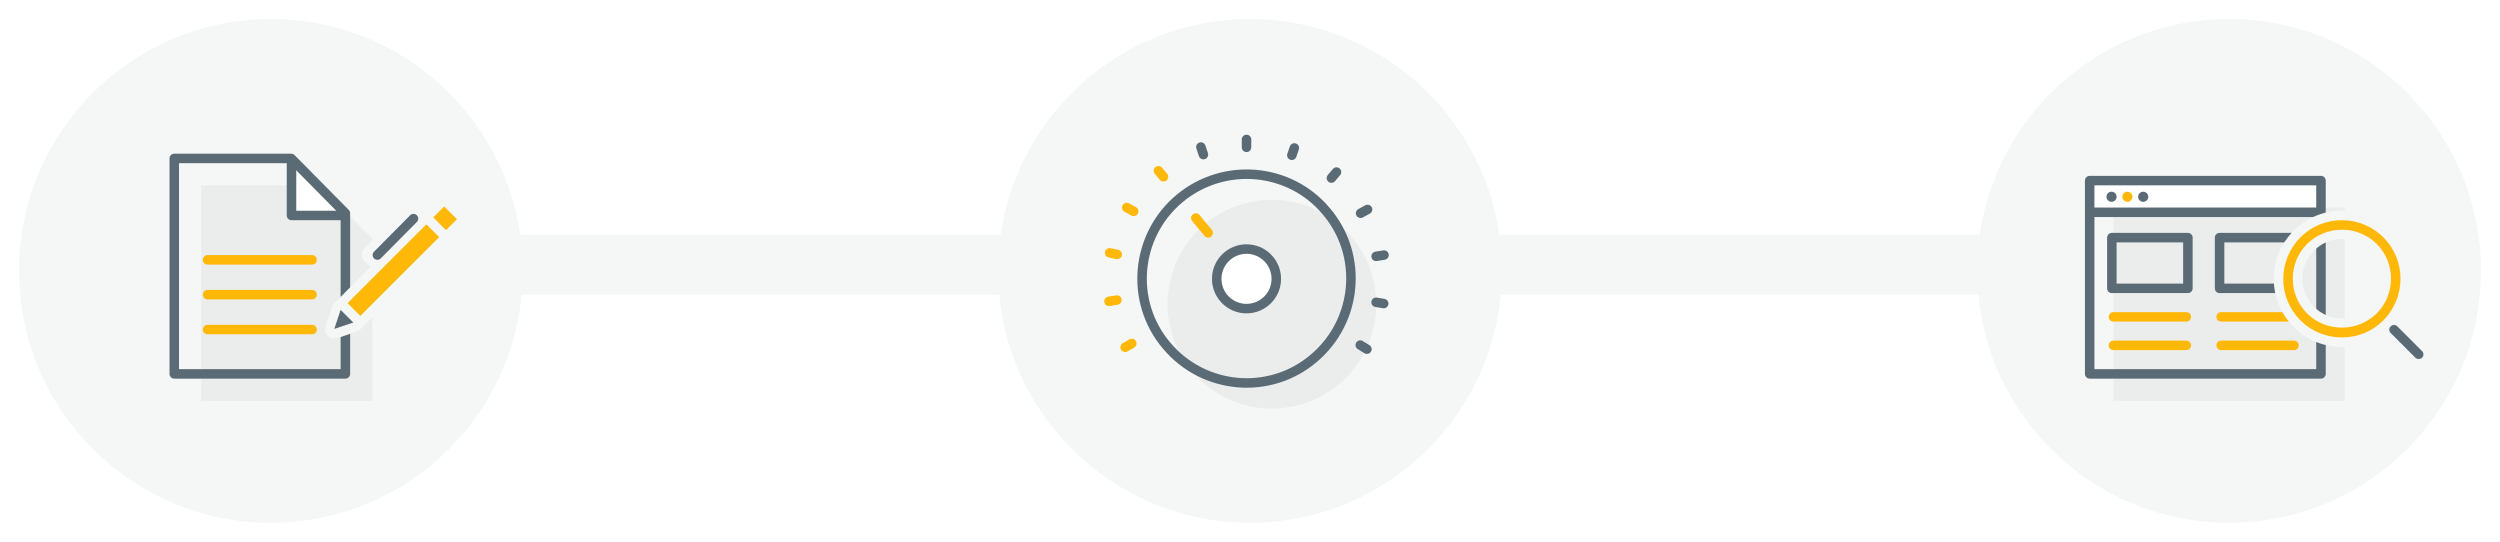 <svg width="789" height="171" viewBox="0 0 789 171" version="1.1" xmlns="http://www.w3.org/2000/svg" xmlns:xlink="http://www.w3.org/1999/xlink">
<title>Group</title>
<desc>Created using Figma</desc>
<g id="Canvas" transform="translate(395 -721)">
<g id="Group" filter="url(#filter0_d)">
<g id="Rectangle 2">
<use xlink:href="#path0_fill" transform="translate(-242 791)" fill="#F5F7F7"/>
</g>
<g id="CHECK">
<g id="Ellipse">
<use xlink:href="#path1_fill" transform="translate(229 723)" fill="#F5F7F7"/>
</g>
<g id="check">
<g id="Vector">
<use xlink:href="#path2_fill" transform="translate(272 782.5)" fill="#EBEDED"/>
</g>
<g id="Vector">
<use xlink:href="#path3_fill" transform="translate(264.5 774)" fill="#FFFFFF"/>
</g>
<g id="Vector">
<use xlink:href="#path4_stroke" transform="translate(264.5 774)" fill="#5B6B75"/>
</g>
<g id="Vector">
<use xlink:href="#path5_stroke" transform="translate(264 784)" fill="#5B6B75"/>
</g>
<g id="Vector">
<use xlink:href="#path6_fill" transform="translate(269.8 777.5)" fill="#5B6B75"/>
</g>
<g id="Vector">
<use xlink:href="#path6_fill" transform="translate(274.8 777.5)" fill="#FFB808"/>
</g>
<g id="Vector">
<use xlink:href="#path6_fill" transform="translate(279.8 777.5)" fill="#5B6B75"/>
</g>
<g id="Vector">
<use xlink:href="#path7_stroke" transform="translate(271.5 792)" fill="#5B6B75"/>
</g>
<g id="Vector">
<use xlink:href="#path7_stroke" transform="translate(305.5 792)" fill="#5B6B75"/>
</g>
<g id="Vector">
<use xlink:href="#path8_stroke" transform="translate(272 817)" fill="#FFB808"/>
</g>
<g id="Vector">
<use xlink:href="#path8_stroke" transform="translate(272 826)" fill="#FFB808"/>
</g>
<g id="Vector">
<use xlink:href="#path8_stroke" transform="translate(306 817)" fill="#FFB808"/>
</g>
<g id="Vector">
<use xlink:href="#path8_stroke" transform="translate(306 826)" fill="#FFB808"/>
</g>
<g id="Group">
<g id="Vector">
<use xlink:href="#path9_fill" transform="translate(322.6 783.5)" fill="#F5F7F7"/>
</g>
<g id="Group">
<g id="Vector">
<use xlink:href="#path10_fill" transform="translate(325.6 786.5)" fill="#FFB808"/>
</g>
<g id="Vector">
<use xlink:href="#path11_fill" transform="translate(359.05 819.55)" fill="#5B6B75"/>
</g>
</g>
</g>
</g>
</g>
<g id="FAST">
<g id="Ellipse">
<use xlink:href="#path1_fill" transform="translate(-80 723)" fill="#F5F7F7"/>
</g>
<g id="fast">
<g id="Vector">
<use xlink:href="#path12_fill" transform="translate(-26.523 780.055)" fill="#EBEDED"/>
</g>
<g id="Vector">
<use xlink:href="#path13_stroke" transform="translate(-34.564 771.977)" fill="#5B6B75"/>
</g>
<g id="Vector">
<use xlink:href="#path14_stroke" transform="translate(-1.6 761)" fill="#5B6B75"/>
</g>
<g id="Vector">
<use xlink:href="#path15_stroke" transform="translate(12.7 763.7)" fill="#5B6B75"/>
</g>
<g id="Vector">
<use xlink:href="#path16_stroke" transform="translate(25.2 771.3)" fill="#5B6B75"/>
</g>
<g id="Vector">
<use xlink:href="#path17_stroke" transform="translate(34.4 783.1)" fill="#5B6B75"/>
</g>
<g id="Vector">
<use xlink:href="#path18_stroke" transform="translate(39.3 797.5)" fill="#5B6B75"/>
</g>
<g id="Vector">
<use xlink:href="#path19_stroke" transform="translate(39.3 812.4)" fill="#5B6B75"/>
</g>
<g id="Vector">
<use xlink:href="#path20_stroke" transform="translate(34.3 825.9)" fill="#5B6B75"/>
</g>
<g id="Vector">
<use xlink:href="#path21_stroke" transform="translate(-39.9 825.4)" fill="#FFB808"/>
</g>
<g id="Vector">
<use xlink:href="#path22_stroke" transform="translate(-45 811.7)" fill="#FFB808"/>
</g>
<g id="Vector">
<use xlink:href="#path23_stroke" transform="translate(-44.8 796.8)" fill="#FFB808"/>
</g>
<g id="Vector">
<use xlink:href="#path24_stroke" transform="translate(-39.4 782.5)" fill="#FFB808"/>
</g>
<g id="Vector">
<use xlink:href="#path25_stroke" transform="translate(-29.4 770.9)" fill="#FFB808"/>
</g>
<g id="Vector">
<use xlink:href="#path26_stroke" transform="translate(-16 763.4)" fill="#5B6B75"/>
</g>
<g id="Vector">
<use xlink:href="#path27_stroke" transform="translate(-17.6 785.8)" fill="#FFB808"/>
</g>
<g id="Vector">
<use xlink:href="#path28_fill" transform="translate(-11 795.6)" fill="#FFFFFF"/>
<use xlink:href="#path29_stroke" transform="translate(-11 795.6)" fill="#5B6B75"/>
</g>
</g>
</g>
<g id="CDC">
<g id="Ellipse">
<use xlink:href="#path1_fill" transform="translate(-389 723)" fill="#F5F7F7"/>
</g>
<g id="cdc">
<g id="Group">
<g id="Vector">
<use xlink:href="#path30_fill" transform="translate(-331.5 775.5)" fill="#EBEDED"/>
</g>
</g>
<g id="Vector">
<use xlink:href="#path31_fill" transform="translate(-303 767.5)" fill="#FFFFFF"/>
<use xlink:href="#path32_stroke" transform="translate(-303 767.5)" fill="#5B6B75"/>
</g>
<g id="Group">
<g id="Vector">
<use xlink:href="#path33_stroke" transform="translate(-340 767)" fill="#5B6B75"/>
</g>
</g>
<g id="Vector">
<use xlink:href="#path34_stroke" transform="translate(-329.5 799)" fill="#FFB808"/>
</g>
<g id="Vector">
<use xlink:href="#path34_stroke" transform="translate(-329.5 810)" fill="#FFB808"/>
</g>
<g id="Vector">
<use xlink:href="#path34_stroke" transform="translate(-329.5 821)" fill="#FFB808"/>
</g>
<g id="Group">
<g id="Vector">
<use xlink:href="#path35_fill" transform="translate(-292.376 779.2)" fill="#F5F7F7"/>
</g>
<g id="Group">
<g id="Group">
<g id="Group">
<g id="Vector">
<use xlink:href="#path36_fill" transform="matrix(0.707 0.707 -0.707 0.707 -260.424 787.794)" fill="#FFB808"/>
</g>
<g id="Vector">
<use xlink:href="#path37_stroke" transform="translate(-275.9 786)" fill="#5B6B75"/>
</g>
<g id="Vector">
<use xlink:href="#path38_fill" transform="translate(-289.5 814.8)" fill="#5B6B75"/>
</g>
</g>
<g id="Vector">
<use xlink:href="#path39_fill" transform="matrix(0.707 0.707 -0.707 0.707 -254.812 782.144)" fill="#FFB808"/>
</g>
</g>
</g>
</g>
</g>
</g>
</g>
</g>
<defs>
<filter id="filter0_d" filterUnits="userSpaceOnUse" x="-395" y="720" width="789" height="172" color-interpolation-filters="sRGB">
<feFlood flood-opacity="0" result="BackgroundImageFix"/>
<feColorMatrix in="SourceAlpha" type="matrix" values="0 0 0 0 0 0 0 0 0 0 0 0 0 0 0 0 0 0 255 0"/>
<feOffset dx="0" dy="4"/>
<feGaussianBlur stdDeviation="3"/>
<feColorMatrix type="matrix" values="0 0 0 0 0.102 0 0 0 0 0.102 0 0 0 0 0.102 0 0 0 0.6 0"/>
<feBlend mode="normal" in2="BackgroundImageFix" result="effect1_dropShadow"/>
<feBlend mode="normal" in="SourceGraphic" in2="effect1_dropShadow" result="shape"/>
</filter>
<path id="path0_fill" d="M 0 0L 495 0L 495 19L 0 19L 0 0Z"/>
<path id="path1_fill" d="M 159 79.5C 159 123.407 123.407 159 79.5 159C 35.593 159 0 123.407 0 79.5C 0 35.593 35.593 0 79.5 0C 123.407 0 159 35.593 159 79.5Z"/>
<path id="path2_fill" d="M 73 0L 0 0L 0 61L 73 61L 73 0Z"/>
<path id="path3_fill" d="M 72.5 0L 0 0L 0 10L 72.5 10L 72.5 0Z"/>
<path id="path4_stroke" d="M 0 0L 0 -1.5C -0.828 -1.5 -1.5 -0.828 -1.5 3.33067e-16L 0 0ZM 73 0L 74.5 0C 74.5 -0.828 73.828 -1.5 73 -1.5L 73 0ZM 73 61L 73 62.5C 73.828 62.5 74.5 61.828 74.5 61L 73 61ZM 0 61L -1.5 61C -1.5 61.828 -0.828 62.5 3.33067e-16 62.5L 0 61ZM 0 1.5L 73 1.5L 73 -1.5L 0 -1.5L 0 1.5ZM 71.5 0L 71.5 61L 74.5 61L 74.5 0L 71.5 0ZM 73 59.5L 0 59.5L 0 62.5L 73 62.5L 73 59.5ZM 1.5 61L 1.5 0L -1.5 0L -1.5 61L 1.5 61Z"/>
<path id="path5_stroke" d="M 0 1.5L 73 1.5L 73 -1.5L 0 -1.5L 0 1.5Z"/>
<path id="path6_fill" d="M 1.6 3.2C 2.484 3.2 3.2 2.484 3.2 1.6C 3.2 0.716 2.484 0 1.6 0C 0.716 0 -1.2207e-05 0.716 -1.2207e-05 1.6C -1.2207e-05 2.484 0.716 3.2 1.6 3.2Z"/>
<path id="path7_stroke" d="M 0 0L 0 -1.5C -0.828 -1.5 -1.5 -0.828 -1.5 3.33067e-16L 0 0ZM 24 0L 25.5 0C 25.5 -0.828 24.828 -1.5 24 -1.5L 24 0ZM 24 16L 24 17.5C 24.828 17.5 25.5 16.828 25.5 16L 24 16ZM 0 16L -1.5 16C -1.5 16.828 -0.828 17.5 3.33067e-16 17.5L 0 16ZM 0 1.5L 24 1.5L 24 -1.5L 0 -1.5L 0 1.5ZM 22.5 0L 22.5 16L 25.5 16L 25.5 0L 22.5 0ZM 24 14.5L 0 14.5L 0 17.5L 24 17.5L 24 14.5ZM 1.5 16L 1.5 0L -1.5 0L -1.5 16L 1.5 16Z"/>
<path id="path8_stroke" d="M 0 -1.5C -0.828 -1.5 -1.5 -0.828 -1.5 0C -1.5 0.828 -0.828 1.5 0 1.5L 0 -1.5ZM 23 1.5C 23.828 1.5 24.5 0.828 24.5 0C 24.5 -0.828 23.828 -1.5 23 -1.5L 23 1.5ZM 0 1.5L 23 1.5L 23 -1.5L 0 -1.5L 0 1.5Z"/>
<path id="path9_fill" d="M 50 43.1L 40.2 33.3C 40.1 33.2 39.9 33 39.7 32.9C 44.9 24.6 43.9 13.5 36.7 6.3C 32.6 2.2 27.2 2.84217e-14 21.5 2.84217e-14C 15.8 2.84217e-14 10.4 2.2 6.3 6.3C 2.2 10.4 6.10352e-06 15.8 6.10352e-06 21.5C 6.10352e-06 27.2 2.2 32.6 6.3 36.7C 10.4 40.8 15.8 43 21.5 43C 25.9 43 30 41.7 33.5 39.3C 33.6 39.4 33.7 39.5 33.8 39.6L 43.6 49.4C 44.4 50.3 45.6 50.7 46.8 50.7C 48 50.7 49.1 50.2 50 49.4C 50.9 48.6 51.3 47.4 51.3 46.2C 51.3 45.1 50.8 43.9 50 43.1ZM 21.5 34C 18.2 34 15 32.7 12.7 30.3C 7.8 25.4 7.8 17.5 12.7 12.6C 15.1 10.2 18.2 8.9 21.5 8.9C 24.8 8.9 28 10.2 30.3 12.6C 35.2 17.5 35.2 25.4 30.3 30.3C 28 32.7 24.9 34 21.5 34Z"/>
<path id="path10_fill" d="M 18.5 37C 13.6 37 8.9 35.1 5.4 31.6C -1.8 24.4 -1.8 12.7 5.4 5.4C 8.9 1.9 13.5 0 18.5 0C 23.4 0 28.1 1.9 31.6 5.4C 38.8 12.6 38.8 24.3 31.6 31.6C 28.1 35.1 23.5 37 18.5 37ZM 18.5 3C 14.4 3 10.5 4.6 7.5 7.5C 1.5 13.5 1.5 23.4 7.5 29.4C 10.4 32.3 14.3 33.9 18.5 33.9C 22.6 33.9 26.5 32.3 29.5 29.4C 35.5 23.4 35.5 13.5 29.5 7.5C 26.6 4.6 22.7 3 18.5 3Z"/>
<path id="path11_fill" d="M 9.35 10.75C 8.95 10.75 8.55 10.65 8.25 10.35L 0.45 2.55C -0.15 1.95 -0.15 1.05 0.45 0.45C 1.05 -0.15 1.95 -0.15 2.55 0.45L 10.35 8.25C 10.95 8.85 10.95 9.75 10.35 10.35C 10.15 10.55 9.75 10.75 9.35 10.75Z"/>
<path id="path12_fill" d="M 4.423 49.445C 13.523 65.245 33.723 70.545 49.423 61.445C 65.223 52.345 70.523 32.145 61.423 16.445C 52.323 0.645 32.123 -4.655 16.423 4.445C 0.723 13.545 -4.677 33.645 4.423 49.445Z"/>
<path id="path13_stroke" d="M 11.764 7.723L 10.802 6.572L 10.798 6.575L 11.764 7.723ZM 7.764 54.123L 8.912 53.157L 8.908 53.152L 7.764 54.123ZM 54.164 58.123L 53.198 56.975L 53.193 56.979L 54.164 58.123ZM 58.164 11.723L 57.013 12.684L 57.021 12.694L 58.164 11.723ZM 10.798 6.575C -3.729 18.803 -5.724 40.552 6.621 55.094L 8.908 53.152C -2.347 39.894 -0.543 20.043 12.73 8.871L 10.798 6.575ZM 6.617 55.089C 18.844 69.616 40.593 71.611 55.135 59.266L 53.193 56.979C 39.935 68.234 20.084 66.43 8.912 53.157L 6.617 55.089ZM 55.13 59.27C 69.657 47.043 71.653 25.294 59.308 10.752L 57.021 12.694C 68.276 25.952 66.471 45.803 53.198 56.975L 55.13 59.27ZM 59.316 10.762C 47.178 -3.782 25.431 -5.653 10.802 6.572L 12.726 8.874C 26.098 -2.301 45.95 -0.572 57.013 12.684L 59.316 10.762Z"/>
<path id="path14_stroke" d="M -1.5 2.5C -1.5 3.328 -0.828 4 0 4C 0.828 4 1.5 3.328 1.5 2.5L -1.5 2.5ZM 1.5 1.2207e-05C 1.5 -0.828 0.828 -1.5 0 -1.5C -0.828 -1.5 -1.5 -0.828 -1.5 1.2207e-05L 1.5 1.2207e-05ZM 1.5 2.5L 1.5 1.2207e-05L -1.5 1.2207e-05L -1.5 2.5L 1.5 2.5Z"/>
<path id="path15_stroke" d="M -1.417 1.807C -1.689 2.59 -1.275 3.445 -0.493 3.717C 0.29 3.989 1.145 3.575 1.417 2.793L -1.417 1.807ZM 2.217 0.493C 2.489 -0.29 2.075 -1.145 1.293 -1.417C 0.51 -1.689 -0.345 -1.275 -0.617 -0.493L 2.217 0.493ZM 1.417 2.793L 2.217 0.493L -0.617 -0.493L -1.417 1.807L 1.417 2.793Z"/>
<path id="path16_stroke" d="M -1.147 0.934C -1.681 1.567 -1.6 2.514 -0.966 3.047C -0.333 3.581 0.614 3.5 1.147 2.866L -1.147 0.934ZM 2.747 0.966C 3.281 0.333 3.2 -0.614 2.566 -1.147C 1.933 -1.681 0.986 -1.6 0.453 -0.966L 2.747 0.966ZM 1.147 2.866L 2.747 0.966L 0.453 -0.966L -1.147 0.934L 1.147 2.866Z"/>
<path id="path17_stroke" d="M -0.718 -0.117C -1.446 0.28 -1.714 1.191 -1.317 1.918C -0.92 2.646 -0.009 2.914 0.718 2.517L -0.718 -0.117ZM 2.918 1.317C 3.646 0.92 3.914 0.009 3.517 -0.718C 3.12 -1.446 2.209 -1.714 1.482 -1.317L 2.918 1.317ZM 0.718 2.517L 2.918 1.317L 1.482 -1.317L -0.718 -0.117L 0.718 2.517Z"/>
<path id="path18_stroke" d="M -0.237 -1.081C -1.055 -0.95 -1.612 -0.181 -1.481 0.637C -1.35 1.455 -0.581 2.012 0.237 1.881L -0.237 -1.081ZM 2.737 1.481C 3.555 1.35 4.112 0.581 3.981 -0.237C 3.85 -1.055 3.081 -1.612 2.263 -1.481L 2.737 1.481ZM 0.237 1.881L 2.737 1.481L 2.263 -1.481L -0.237 -1.081L 0.237 1.881Z"/>
<path id="path19_stroke" d="M 0.247 -1.48C -0.571 -1.616 -1.343 -1.064 -1.48 -0.247C -1.616 0.571 -1.064 1.343 -0.247 1.48L 0.247 -1.48ZM 2.153 1.88C 2.971 2.016 3.743 1.464 3.88 0.647C 4.016 -0.171 3.464 -0.943 2.647 -1.08L 2.153 1.88ZM -0.247 1.48L 2.153 1.88L 2.647 -1.08L 0.247 -1.48L -0.247 1.48Z"/>
<path id="path20_stroke" d="M 0.79 -1.275C 0.085 -1.711 -0.839 -1.494 -1.275 -0.79C -1.711 -0.085 -1.494 0.839 -0.79 1.275L 0.79 -1.275ZM 1.31 2.575C 2.015 3.011 2.939 2.794 3.375 2.09C 3.811 1.385 3.594 0.461 2.89 0.025L 1.31 2.575ZM -0.79 1.275L 1.31 2.575L 2.89 0.025L 0.79 -1.275L -0.79 1.275Z"/>
<path id="path21_stroke" d="M 2.844 1.302C 3.563 0.891 3.813 -0.025 3.402 -0.744C 2.991 -1.463 2.075 -1.713 1.356 -1.302L 2.844 1.302ZM -0.744 -0.102C -1.463 0.309 -1.713 1.225 -1.302 1.944C -0.891 2.663 0.025 2.913 0.744 2.502L -0.744 -0.102ZM 1.356 -1.302L -0.744 -0.102L 0.744 2.502L 2.844 1.302L 1.356 -1.302Z"/>
<path id="path22_stroke" d="M 2.737 1.481C 3.555 1.35 4.112 0.581 3.981 -0.237C 3.85 -1.055 3.081 -1.612 2.263 -1.481L 2.737 1.481ZM -0.237 -1.081C -1.055 -0.95 -1.612 -0.181 -1.481 0.637C -1.35 1.455 -0.581 2.012 0.237 1.881L -0.237 -1.081ZM 2.263 -1.481L -0.237 -1.081L 0.237 1.881L 2.737 1.481L 2.263 -1.481Z"/>
<path id="path23_stroke" d="M 2.094 1.968C 2.905 2.137 3.7 1.617 3.868 0.806C 4.037 -0.005 3.517 -0.8 2.706 -0.968L 2.094 1.968ZM 0.306 -1.468C -0.505 -1.637 -1.3 -1.117 -1.468 -0.306C -1.637 0.505 -1.117 1.3 -0.306 1.468L 0.306 -1.468ZM 2.706 -0.968L 0.306 -1.468L -0.306 1.468L 2.094 1.968L 2.706 -0.968Z"/>
<path id="path24_stroke" d="M 1.482 2.517C 2.209 2.914 3.12 2.646 3.517 1.918C 3.914 1.191 3.646 0.28 2.918 -0.117L 1.482 2.517ZM 0.718 -1.317C -0.009 -1.714 -0.92 -1.446 -1.317 -0.718C -1.714 0.009 -1.446 0.92 -0.718 1.317L 0.718 -1.317ZM 2.918 -0.117L 0.718 -1.317L -0.718 1.317L 1.482 2.517L 2.918 -0.117Z"/>
<path id="path25_stroke" d="M 0.453 2.866C 0.986 3.5 1.933 3.581 2.566 3.047C 3.2 2.514 3.281 1.567 2.747 0.934L 0.453 2.866ZM 1.147 -0.966C 0.614 -1.6 -0.333 -1.681 -0.966 -1.147C -1.6 -0.614 -1.681 0.333 -1.147 0.966L 1.147 -0.966ZM 2.747 0.934L 1.147 -0.966L -1.147 0.966L 0.453 2.866L 2.747 0.934Z"/>
<path id="path26_stroke" d="M -0.623 2.874C -0.361 3.66 0.488 4.085 1.274 3.823C 2.06 3.561 2.485 2.712 2.223 1.926L -0.623 2.874ZM 1.423 -0.474C 1.161 -1.26 0.312 -1.685 -0.474 -1.423C -1.26 -1.161 -1.685 -0.312 -1.423 0.474L 1.423 -0.474ZM 2.223 1.926L 1.423 -0.474L -1.423 0.474L -0.623 2.874L 2.223 1.926Z"/>
<path id="path27_stroke" d="M 2.746 5.658C 3.275 6.295 4.22 6.383 4.858 5.854C 5.495 5.325 5.583 4.38 5.054 3.742L 2.746 5.658ZM 1.154 -0.958C 0.625 -1.595 -0.32 -1.683 -0.958 -1.154C -1.595 -0.625 -1.683 0.32 -1.154 0.958L 1.154 -0.958ZM 5.054 3.742L 1.154 -0.958L -1.154 0.958L 2.746 5.658L 5.054 3.742Z"/>
<path id="path28_fill" d="M 9.4 18.8C 14.591 18.8 18.8 14.591 18.8 9.4C 18.8 4.209 14.591 -1.2207e-05 9.4 -1.2207e-05C 4.209 -1.2207e-05 6.10352e-06 4.209 6.10352e-06 9.4C 6.10352e-06 14.591 4.209 18.8 9.4 18.8Z"/>
<path id="path29_stroke" d="M 17.3 9.4C 17.3 13.763 13.763 17.3 9.4 17.3L 9.4 20.3C 15.42 20.3 20.3 15.42 20.3 9.4L 17.3 9.4ZM 9.4 17.3C 5.037 17.3 1.5 13.763 1.5 9.4L -1.5 9.4C -1.5 15.42 3.38 20.3 9.4 20.3L 9.4 17.3ZM 1.5 9.4C 1.5 5.037 5.037 1.5 9.4 1.5L 9.4 -1.5C 3.38 -1.5 -1.5 3.38 -1.5 9.4L 1.5 9.4ZM 9.4 1.5C 13.763 1.5 17.3 5.037 17.3 9.4L 20.3 9.4C 20.3 3.38 15.42 -1.5 9.4 -1.5L 9.4 1.5Z"/>
<path id="path30_fill" d="M 0 0L 0 68L 54 68L 54 16.8L 37.4 0L 0 0Z"/>
<path id="path31_fill" d="M 0 0L 0 17.5L 17.5 17.5"/>
<path id="path32_stroke" d="M 0 17.5L -1.5 17.5C -1.5 18.328 -0.828 19 3.33067e-16 19L 0 17.5ZM -1.5 0L -1.5 17.5L 1.5 17.5L 1.5 0L -1.5 0ZM 0 19L 17.5 19L 17.5 16L 0 16L 0 19Z"/>
<path id="path33_stroke" d="M 0 0L 0 -1.5C -0.828 -1.5 -1.5 -0.828 -1.5 3.33067e-16L 0 0ZM 0 68L -1.5 68C -1.5 68.828 -0.828 69.5 3.33067e-16 69.5L 0 68ZM 54 68L 54 69.5C 54.828 69.5 55.5 68.828 55.5 68L 54 68ZM 54 17.3L 55.5 17.3C 55.5 16.905 55.344 16.526 55.067 16.245L 54 17.3ZM 36.9 0L 37.967 -1.054C 37.685 -1.34 37.301 -1.5 36.9 -1.5L 36.9 0ZM -1.5 0L -1.5 68L 1.5 68L 1.5 0L -1.5 0ZM 0 69.5L 54 69.5L 54 66.5L 0 66.5L 0 69.5ZM 55.5 68L 55.5 17.3L 52.5 17.3L 52.5 68L 55.5 68ZM 55.067 16.245L 37.967 -1.054L 35.833 1.054L 52.933 18.355L 55.067 16.245ZM 36.9 -1.5L 0 -1.5L 0 1.5L 36.9 1.5L 36.9 -1.5Z"/>
<path id="path34_stroke" d="M 0 -1.5C -0.828 -1.5 -1.5 -0.828 -1.5 0C -1.5 0.828 -0.828 1.5 0 1.5L 0 -1.5ZM 33 1.5C 33.828 1.5 34.5 0.828 34.5 0C 34.5 -0.828 33.828 -1.5 33 -1.5L 33 1.5ZM 0 1.5L 33 1.5L 33 -1.5L 0 -1.5L 0 1.5Z"/>
<path id="path35_fill" d="M 43.676 4.9L 39.676 0.9C 39.076 0.3 38.276 -3.05176e-06 37.576 -3.05176e-06C 36.876 -3.05176e-06 36.076 0.3 35.476 0.9L 31.876 4.5L 30.076 2.7C 29.476 2.1 28.676 1.8 27.976 1.8C 27.176 1.8 26.476 2.1 25.876 2.7L 12.476 16.1C 11.876 16.7 11.576 17.4 11.576 18.2C 11.576 19 11.876 19.8 12.476 20.3L 14.276 22.1L 2.876 33.5C 2.576 33.8 2.276 34.2 2.176 34.7L 0.176 40.7C -0.224 41.8 0.076 43 0.876 43.8C 1.476 44.4 2.176 44.7 2.976 44.7C 3.276 44.7 3.576 44.6 3.876 44.5L 6.876 43.5C 9.776 42.5 11.076 42.1 11.576 41.2L 43.676 9.1C 44.276 8.5 44.576 7.8 44.576 7C 44.576 6.2 44.276 5.4 43.676 4.9Z"/>
<path id="path36_fill" d="M 5.7 6.10352e-06L 3.05176e-06 6.10352e-06L 3.05176e-06 35.2L 5.7 35.2L 5.7 6.10352e-06Z"/>
<path id="path37_stroke" d="M 12.465 1.056C 13.049 0.468 13.044 -0.482 12.456 -1.065C 11.868 -1.649 10.918 -1.644 10.335 -1.056L 12.465 1.056ZM -1.065 10.444C -1.649 11.032 -1.644 11.982 -1.056 12.565C -0.468 13.149 0.482 13.144 1.065 12.556L -1.065 10.444ZM 10.335 -1.056L -1.065 10.444L 1.065 12.556L 12.465 1.056L 10.335 -1.056Z"/>
<path id="path38_fill" d="M 0 6L 6 4L 2 3.05176e-06L 0 6Z"/>
<path id="path39_fill" d="M 5.7 -6.10352e-06L 6.10352e-06 -6.10352e-06L 6.10352e-06 4.9L 5.7 4.9L 5.7 -6.10352e-06Z"/>
</defs>
</svg>

